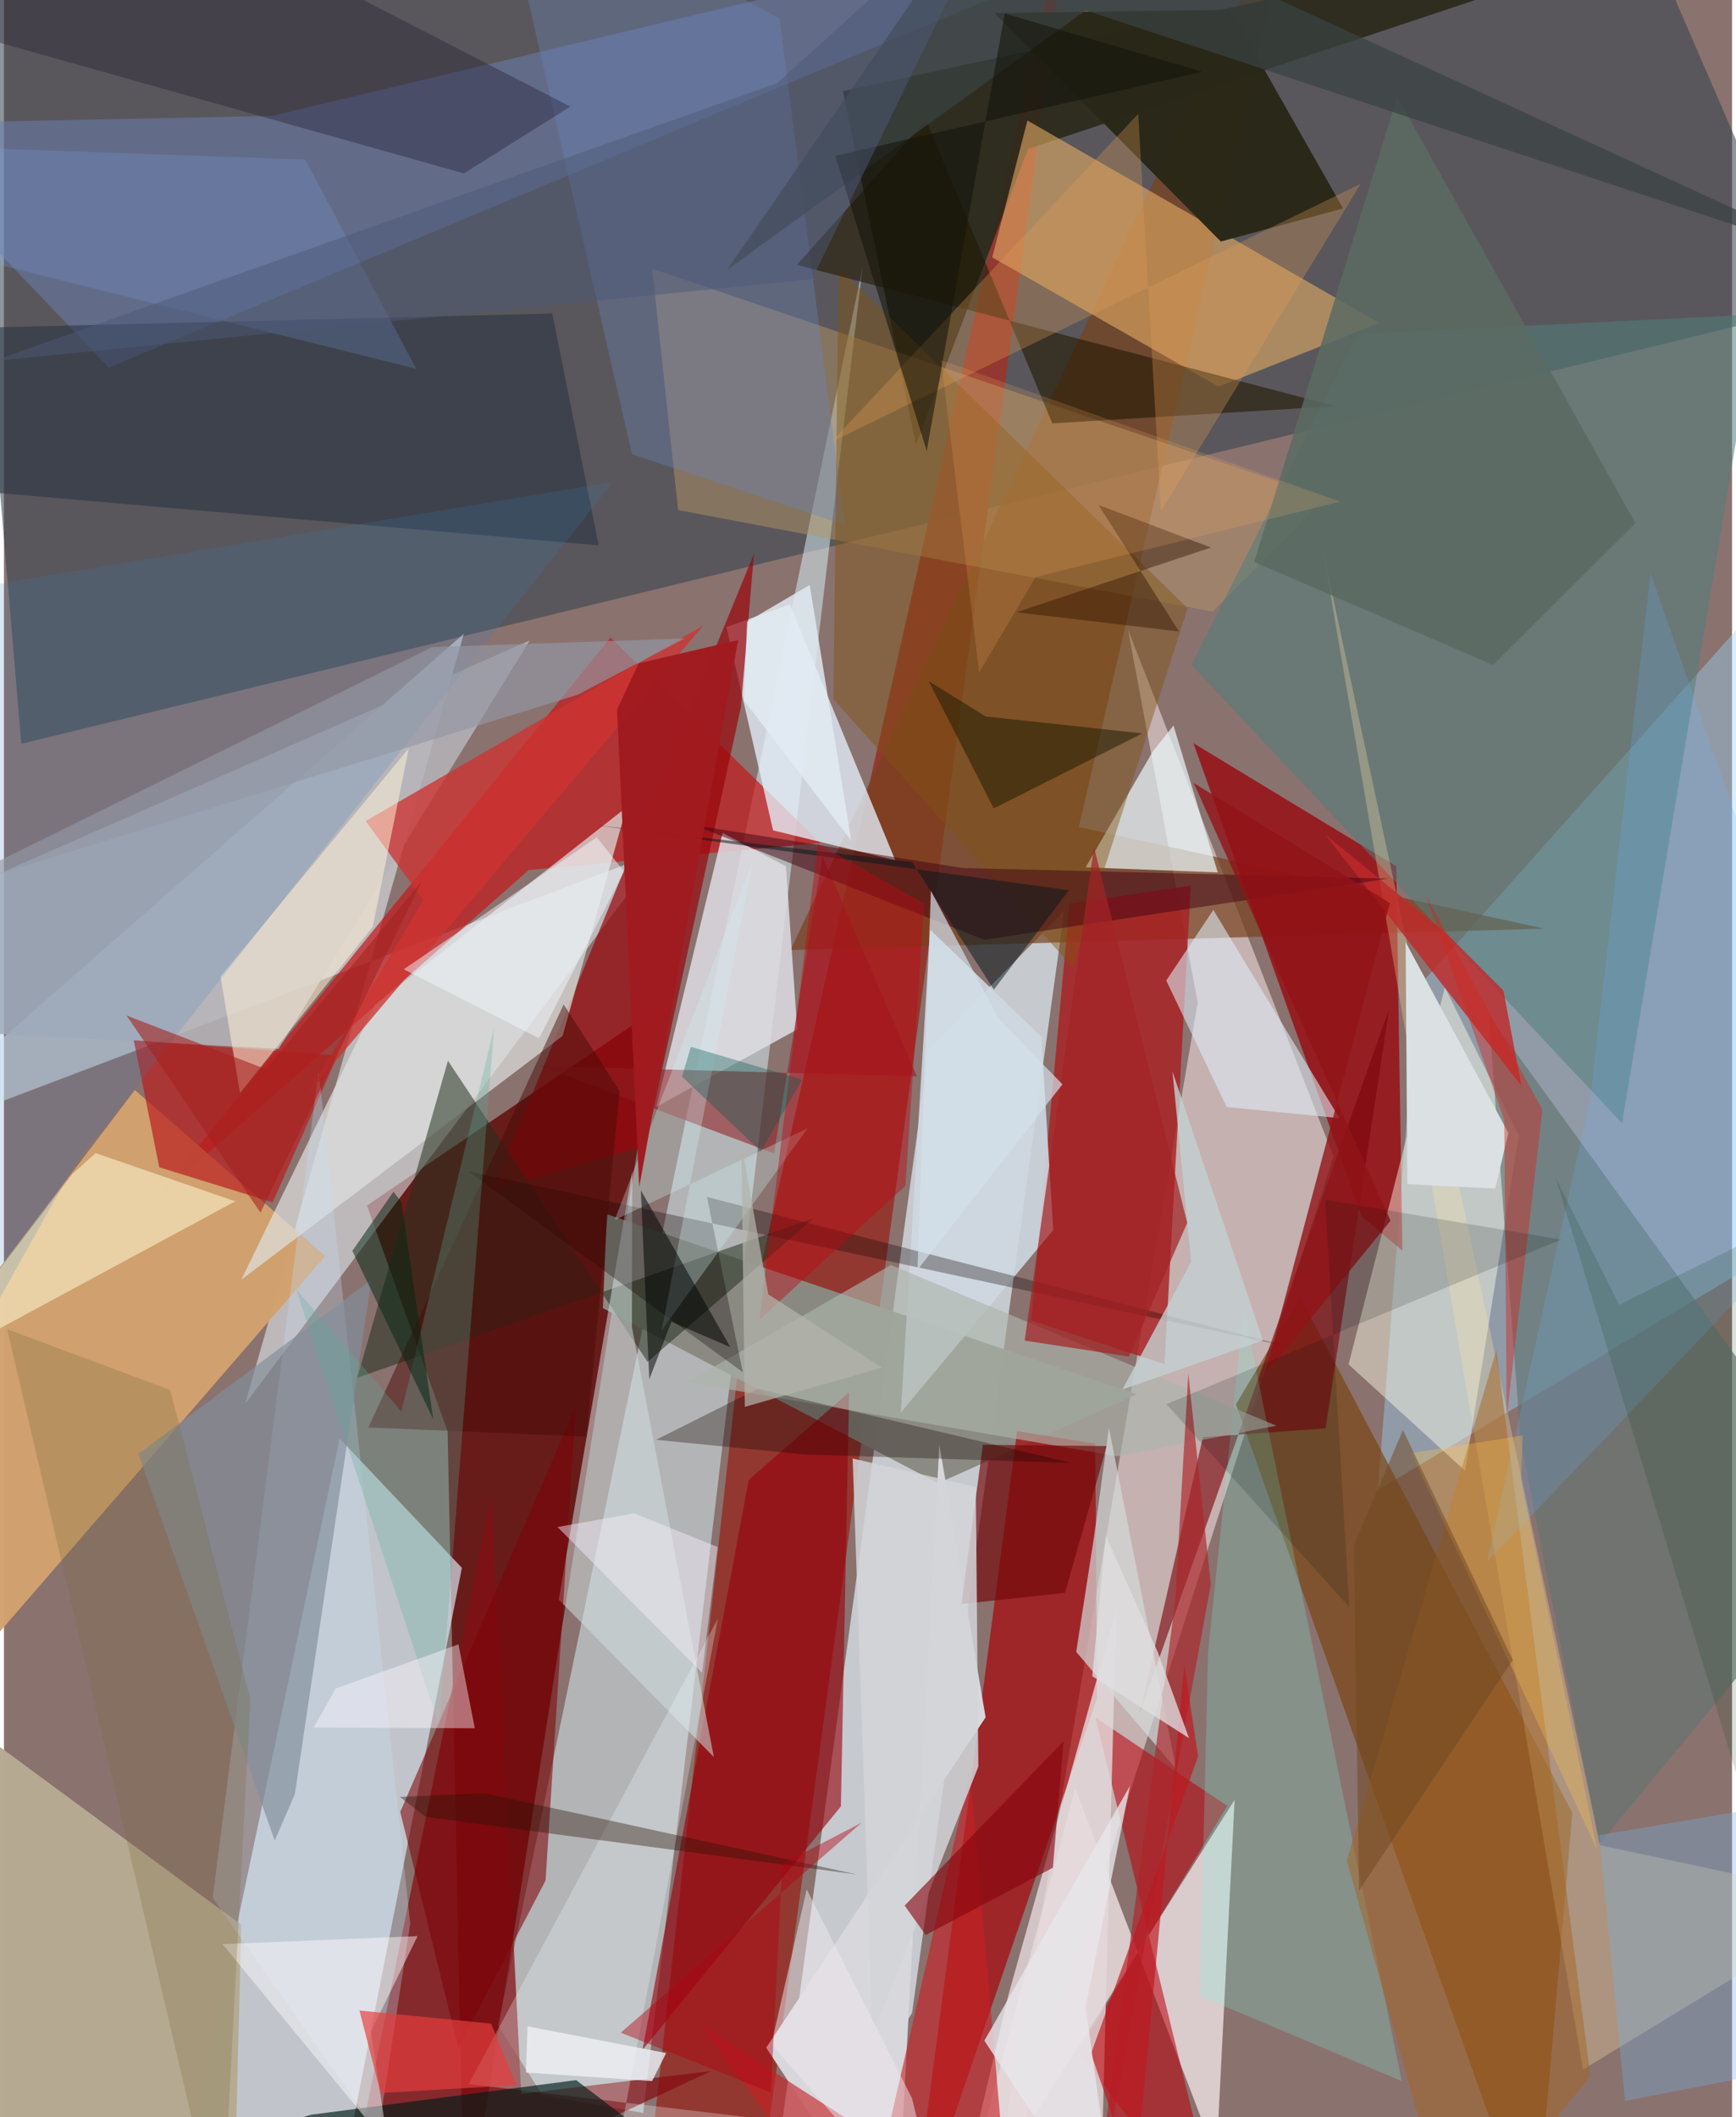 <svg xmlns="http://www.w3.org/2000/svg" width="228" height="278" viewBox="0 0 836 1024"><path fill="#8a726f" d="M0 0h836v1024H0z"/><path fill="#32424c" fill-opacity=".561" d="M873.227 149.188L8.387 359.756-23.203-14.04 781.757-62z"/><path fill="#e4f3fa" fill-opacity=".671" d="M368.359 1086l70.953-112.349 73.661-533.185-65.617 67.057z"/><path fill="#630e0d" fill-opacity=".863" d="M175.594 583.091l141.752-96.234L222.807 1086l-8.183-393.75z"/><path fill="#def3fe" fill-opacity=".647" d="M159.513 1074.114l62.022-315.803-59.17-62.57L80.028 1086z"/><path fill="#ecf7fd" fill-opacity=".525" d="M222.466 306.529L-62 555.859l379.422-144.081-200.717 267.167z"/><path fill="#ecddde" fill-opacity=".592" d="M643.2 559.262L474.564 1086l102.932-601.12-33.728-180.368z"/><path fill="#933830" fill-opacity=".988" d="M369.265 1033.54L308.033 1086l47.173-424.525L517.816-62z"/><path fill="#dcf6fe" fill-opacity=".494" d="M239.018 979.59l176.344-850.332-106.134 892.691-48.78-8.656z"/><path fill="#9bdbfa" fill-opacity=".4" d="M683.463 478.12L898 237.456v343.249L664.693 720.663z"/><path fill="#c21b1d" fill-opacity=".718" d="M293.442 308.382l101.565 99.289-141.15 13.135L72.786 580.69z"/><path fill="#78421e" fill-opacity=".698" d="M380.5 459.522L626.936-62 520 400.031l225.253 49.123z"/><path fill="#a92023" fill-opacity=".82" d="M574.177 428.318l-58.662 8.836-18.574 201.49 64.508 21.114z"/><path fill="#8a8a82" fill-opacity=".992" d="M548.021 674.372l-96.105 43.011-162.17-84.673 1.928-45.433z"/><path fill="#a80006" fill-opacity=".663" d="M490.13 692.154L438.267 1086l90.505-264.609-.8-123.159z"/><path fill="#f4e8ec" fill-opacity=".749" d="M586.535 1043.814l8.837-173.318L458.665 1086l59.612-220.949z"/><path fill="#d2a26e" fill-opacity=".969" d="M155.458 607.515L-62 858.449l4.094-171.841L63.325 527.202z"/><path fill="#7a440f" fill-opacity=".659" d="M740.605 1086L596.008 679.233l31.022-51.92 131.71 249.41z"/><path fill="#99040c" fill-opacity=".765" d="M676.52 604.907l-19.691-16.519-81.379-228.916 98.102 59.479z"/><path fill="#2a281a" fill-opacity=".898" d="M441.197 215.112l-35.33-171.05L898-62 495.406 72.06z"/><path fill="#e7ae65" fill-opacity=".584" d="M478.099 124.469l109.542 62.565 77.707-30.824-170.216-97.93z"/><path fill="#e5effa" fill-opacity=".773" d="M349.515 303.29l22.554 98.324 59.114 14.466-50.967-123.767z"/><path fill="#b5aa92" fill-opacity=".988" d="M114.827 930.962L110.88 1086-62 1045.48l49.084-208.624z"/><path fill="#6a7db0" fill-opacity=".537" d="M50.693 177.782L624.156-62 129.74 56.05-62 59.948z"/><path fill="#840f14" fill-opacity=".729" d="M161.932 1086l73.72-361.72 14.588 288.468 91.89-11.07z"/><path fill="#b5b4ba" fill-opacity=".843" d="M254.311 309.818L-4.37 423.418-62 496.884l194.857 10.407z"/><path fill="#97060c" fill-opacity=".706" d="M236.532 575.532l126.289-307.62-6.29 74.047-46.092 211.954z"/><path fill="#b69667" fill-opacity=".478" d="M584.75 295.801l-258.613-49.099-12.576-116.801 325.606 110.776z"/><path fill="#507f7d" fill-opacity=".533" d="M782.789 543.258l-208.355-221.7 80.69-160.046 193.037-9.414z"/><path fill="#fdffeb" fill-opacity=".451" d="M732.82 549.52l-35.741-71.98-46.59 182.38 56.375 51.464z"/><path fill="#7b050c" fill-opacity=".624" d="M549.368 828.787l120.75-340.794-30.76 202.862-59.336 4.245z"/><path fill="#dde0df" fill-opacity=".714" d="M301.168 390.474L179.466 485.95l-64.689 133.07 155.466-117.963z"/><path fill="#dedde3" fill-opacity=".851" d="M315.577 535.371l68.18-37.457-5.453-78.945-30.637-16.136z"/><path fill="#b9010b" fill-opacity=".557" d="M528 830.683l63.793 42.765-72.098 118.84L590.617 1086z"/><path fill="#292718" fill-opacity=".976" d="M647.837 100.824l-54.526-96.07-114.103 1.554L588.681 116.82z"/><path fill="#d8d7db" d="M368.749 990.4l62.878 95.6 20.89-387.239 22.38 131.863z"/><path fill="#cfd9e0" fill-opacity=".894" d="M507.605 594.916l-73.736 88.276 14.178-233.538 53.827 51.797z"/><path fill="#26301f" fill-opacity=".541" d="M214.802 513.047l96.53 145.601 80.516-69.496-220.92 77.216z"/><path fill="#e3d8db" fill-opacity=".812" d="M538.112 778.676l-52.268 186.532-17.795 75.626L529.96 1086z"/><path fill="#ebf7fb" fill-opacity=".702" d="M587.205 421.965l-21.413-71.073-10.004 12.527-32.493 56.09z"/><path fill="#96010c" fill-opacity=".608" d="M404.88 873.676l-95.988 117.802 51.39-275.751 48.578-42.375z"/><path fill="#cedde0" fill-opacity=".537" d="M343.424 849.802l-75.05-76.09 35.601-207.396-.178 75.574z"/><path fill="#b91d1d" fill-opacity=".694" d="M75.137 564.579l54.855 16.958 31.415-71.006-98.615-7.38z"/><path fill="#fee6aa" fill-opacity=".298" d="M898 919.297l-134.113 81.658-125.71-734.41L772.204 892.49z"/><path fill="#627471" fill-opacity=".639" d="M718.35 491.05l15.373 205.743 38.129 194.985L898 739.099z"/><path fill="#26303f" fill-opacity=".529" d="M265.274 151.625L-62 159.78l5.883 73.982 343.848 30.014z"/><path fill="#c6dff6" fill-opacity=".302" d="M152.23 517.82l44.31 412.534-15.466 101.602-80.096-114.022z"/><path fill="#6a84ba" fill-opacity=".369" d="M406.746 253.86l-102.935-34.176L239.417-62 375.166 8.742z"/><path fill="#75ffe3" fill-opacity=".22" d="M582.527 798.986l-4.058 166.288 97.744 41.295-76.498-373.407z"/><path fill="#adb4ab" fill-opacity=".643" d="M538.517 704.334l77.023-14.758-186.452-77.737-98.458 56.677z"/><path fill="#c62025" fill-opacity=".616" d="M414.98 1086l-77.934-106.728L486.4 1075.37l-19.015-218.009z"/><path fill="#c02929" fill-opacity=".812" d="M725.408 479.132l8.707 46.034-94.926-121.491 58.723 47.865z"/><path fill="#ce3431" fill-opacity=".776" d="M174.965 397.102l28.002 38.309-56.404 94.246L338.4 302.435z"/><path fill="#deedf7" fill-opacity=".58" d="M591.525 535.435l-29.239-61.181 22.774-34.14 61.007 100.697z"/><path fill="#74090b" fill-opacity=".675" d="M533.495 699.412l-20.176 70.98-50.122 5.424 10.397-77.009z"/><path fill="#805312" fill-opacity=".439" d="M401.241 338.144l2.522-208.831L572.639 294.15l-55.587 173.785z"/><path fill="#921e24" fill-opacity=".565" d="M372.541 557.87l23.403-143.789 45.761 106.516-182.084-4.995z"/><path fill="#d6d9da" fill-opacity=".698" d="M527.413 742.879l7.14-52.23 32.507 164.994-48.329-56.669z"/><path fill="#fff1d7" fill-opacity=".545" d="M195.829 361.984l-91.06 110.278 9.43 56.408 64.21-80.391z"/><path fill="#fffbd6" fill-opacity=".522" d="M111.904 581.025l-67.577-23.321-11.204 10.1-72.425 94.83z"/><path fill="#a66321" fill-opacity=".494" d="M767.473 1004.152L701.357 1086l-51.702-186.133 72.307-246.988z"/><path fill="#0d0100" fill-opacity=".31" d="M621.92 651.426l-397.4-84.963 132.892 97.222-17.325-84.755z"/><path fill="#211700" fill-opacity=".576" d="M446.141 58.175l61.02 146.602 136.895-8.334L383.602 128.1z"/><path fill="#410413" fill-opacity=".494" d="M463.788 419.843l205.805 5.103-195.356 29.608L333.845 399.1z"/><path fill="#3b80bb" fill-opacity=".184" d="M294.508 233.187L-62 292.22v442.823l96.297-172.077z"/><path fill="#f1fdff" fill-opacity=".278" d="M297.948 1033.39l47.434-250.511L224.84 1007.98l207.522 24.672z"/><path fill="#d3d4d9" fill-opacity=".847" d="M470.15 719.173l-59.571-13.75 9.654 278.961 51.147-129.953z"/><path fill="#001c19" fill-opacity=".651" d="M148.565 1022.817l128.252-16.733L381.696 1086H-62z"/><path fill="#241d31" fill-opacity=".373" d="M222.514 83.863l51.479-32.321L53.369-62-40.384 9.875z"/><path fill="#7c0208" fill-opacity=".565" d="M191.713 876.33l84.92-196.18-14.614 229.384-42.231 81.022z"/><path fill="#828f9c" fill-opacity=".667" d="M64.996 703.255l112.768-84.329-37.047 248.881-9.727 22.44z"/><path fill="#130500" fill-opacity=".318" d="M315.485 696.372l71.552 7.093 129.518 4.116-151.866-35.903z"/><path fill="#5a6b63" fill-opacity=".855" d="M720.378 321.612l-115.555-49.796 69.145-225.102L789.28 253.105z"/><path fill="#ac2529" fill-opacity=".663" d="M572.955 664.446l10.893 101.934L525.316 1086l41.217-310.6z"/><path fill="#de9d54" fill-opacity=".31" d="M559.708 247.34l96.635-158.45-256.165 124.939 148.55-158.757z"/><path fill="#470a06" fill-opacity=".478" d="M270.744 485.8l-94.462 204.622 105.54 4.41L297.83 527.66z"/><path fill="#73b2e8" fill-opacity=".325" d="M898 994.055l-113.772 22.101-12.574-128.521 66.03-11.203z"/><path fill="#67b8ff" fill-opacity=".188" d="M898 566.478L796.552 277.234l-29.19 254.5-49.993 223.898z"/><path fill="#fffafc" fill-opacity=".459" d="M177.576 982.544l22.518-46.117-94.387 3.892 80.115 97.357z"/><path fill="#06191c" fill-opacity=".514" d="M285.304 398.94l229.859 31.646-36.265 48.066-39.607-61.717z"/><path fill="#3a4242" fill-opacity=".718" d="M898 129.048L523.36 5.006 349.82 130.53 482.349-62z"/><path fill="#dbe1e2" d="M727.774 547.942l-49.677-92.245.835 117.028 42.541 2.134z"/><path fill="#5cab9a" fill-opacity=".286" d="M237.086 497.302l-44.81 185.384-50.902-59.07 69.219 211.443z"/><path fill="#cf2821" fill-opacity=".439" d="M727.002 684.993l-1.208-143.33-37.84-108.409L744.3 536.815z"/><path fill="#cff3f4" fill-opacity=".306" d="M362.327 416.164l-66.872 173.91 93.317-44.328-70.619 97.732z"/><path fill="#e73d3d" fill-opacity=".678" d="M247.856 1008.509l-65.631 3.792-10.238-39.887 63.695 6.342z"/><path fill="#921317" fill-opacity=".796" d="M670.51 436.78l-60.658 228.266 60.947-74.63-95.205-211.664z"/><path fill="#7d6d44" fill-opacity=".278" d="M80.407 672.258l-78.85-29.362L105.232 1086l13.992-264.11z"/><path fill="#80adfb" fill-opacity=".192" d="M145.78 77.192l53.64 101.2L-62 113.229l39.816-41.98z"/><path fill="#be0714" fill-opacity=".427" d="M436.089 573.552l-70.623 64.783 28.278-230.277 51.46 29.058z"/><path fill="#a01b1f" fill-opacity=".98" d="M355.187 309.572l-47.865 264.57-10.729-230.9 10.445-22.411z"/><path fill="#86040c" fill-opacity=".608" d="M512.632 842.132l-5.19 61.22-61.563 32.527-10.148-14.21z"/><path fill="#000502" fill-opacity=".522" d="M322.895 639.266l-10.706 27.849-4.083-91.393 43.314 75.865z"/><path fill="#c4d1d2" fill-opacity=".8" d="M574.309 610.334l-9.034-92.189 43.78 130.138-67.942 23.73z"/><path fill="#291207" fill-opacity=".38" d="M412.623 906.615l-180.258-39.317-40.869 1.79 12.564 9.653z"/><path fill="#f3f7fe" fill-opacity=".494" d="M299.944 421.46l-13.141-16.49-93.392 63.84 65.485 33.358z"/><path fill="#14150c" fill-opacity=".569" d="M579.615 34.722l-177.472 40.66 44.267 142.763L484.136 6.543z"/><path fill="#bd181f" fill-opacity=".675" d="M577.703 849.517L525.91 993.204l21.323 62.43 23.786-250.12z"/><path fill="#1e1b03" fill-opacity=".518" d="M478.835 391.003l-31.462-61.563 27.582 17.1 75.795 8.183z"/><path fill="#fff7ff" fill-opacity=".424" d="M227.78 835.9l-77.893-.367 10.558-18.817 59.433-21.398z"/><path fill="#001011" fill-opacity=".157" d="M650.883 777.438l-88.522-98.266 190.965-79.63L639.13 580.3z"/><path fill="#a32425" fill-opacity=".718" d="M493.794 648.403l50.418 7.718 28.212-64.674-45.09-181.828z"/><path fill="#9496a4" fill-opacity=".651" d="M-36 432.975l313.524-96.932 51.762-27.24-122.026 4.168z"/><path fill="#ede7ee" fill-opacity=".51" d="M371.246 988.798L456.401 1086l-17.073-71.046-50.984-101.125z"/><path fill="#ffc54d" fill-opacity=".306" d="M770.685 894.472l-89.869-191.654 53.895-8.5-.87 21.422z"/><path fill="#2e1200" fill-opacity=".42" d="M489.863 296.14l78.63 9.306-39.004-61.225 54.407 20.601z"/><path fill="#e8e7ea" fill-opacity=".784" d="M523.3 970.841l21.418-107.038-70.426 123.198L539.316 1086z"/><path fill="#f2edf8" fill-opacity=".471" d="M304.83 731.953l40.412 16.266-7.528 60.843-69.902-70.486z"/><path fill="#4c5977" fill-opacity=".486" d="M390.913 135.032L-5.28 174.672 374.094 40.215 486.766-62z"/><path fill="#e1dee1" fill-opacity=".765" d="M558.1 798.867l15.198 41.803-46.828-29.954 6.606-67.937z"/><path fill="#b2b4ac" fill-opacity=".722" d="M358.41 680.447l-1.702-127.415 13.065 72.989 54.921 35.456z"/><path fill="#022712" fill-opacity=".51" d="M188.409 576.42l3.911 4.953 15.363 105.084-39.137-81.454z"/><path fill="#e2ecf3" fill-opacity=".831" d="M389.796 282.938l-30.263 17.734-1.548 38.108 51.887 67.706z"/><path fill="#faae65" fill-opacity=".184" d="M499.144 279.063l147.34-36.453-193.072-68.42 18.359 150.997z"/><path fill="#b10012" fill-opacity=".431" d="M376.527 901.491l38.412-19.944-116.544 101.594 72.62 28.901z"/><path fill="#eef0f5" fill-opacity=".792" d="M252.513 1002.434l61.04 4.11 6.805-13.568-67.064-12.92z"/><path fill="#d4e1eb" fill-opacity=".694" d="M481.1 492.644l30.975 31.79-70.132 89.763 6.477-183.379z"/><path fill="#704820" fill-opacity=".498" d="M653.083 747.32l2.473 167.139 74.375-111.594-53.164-111.213z"/><path fill="#a4211f" fill-opacity=".584" d="M59.335 491.19l67.506 25.976 75.082-90.658-77.842 159.977z"/><path fill="#005953" fill-opacity=".345" d="M386.157 522.21l-20.004 34.641-38.134-36.12 4.281-14.426z"/><path fill="#033513" fill-opacity=".153" d="M750.61 569.472L898 1055.58V573.383L781.376 631.1z"/></svg>
